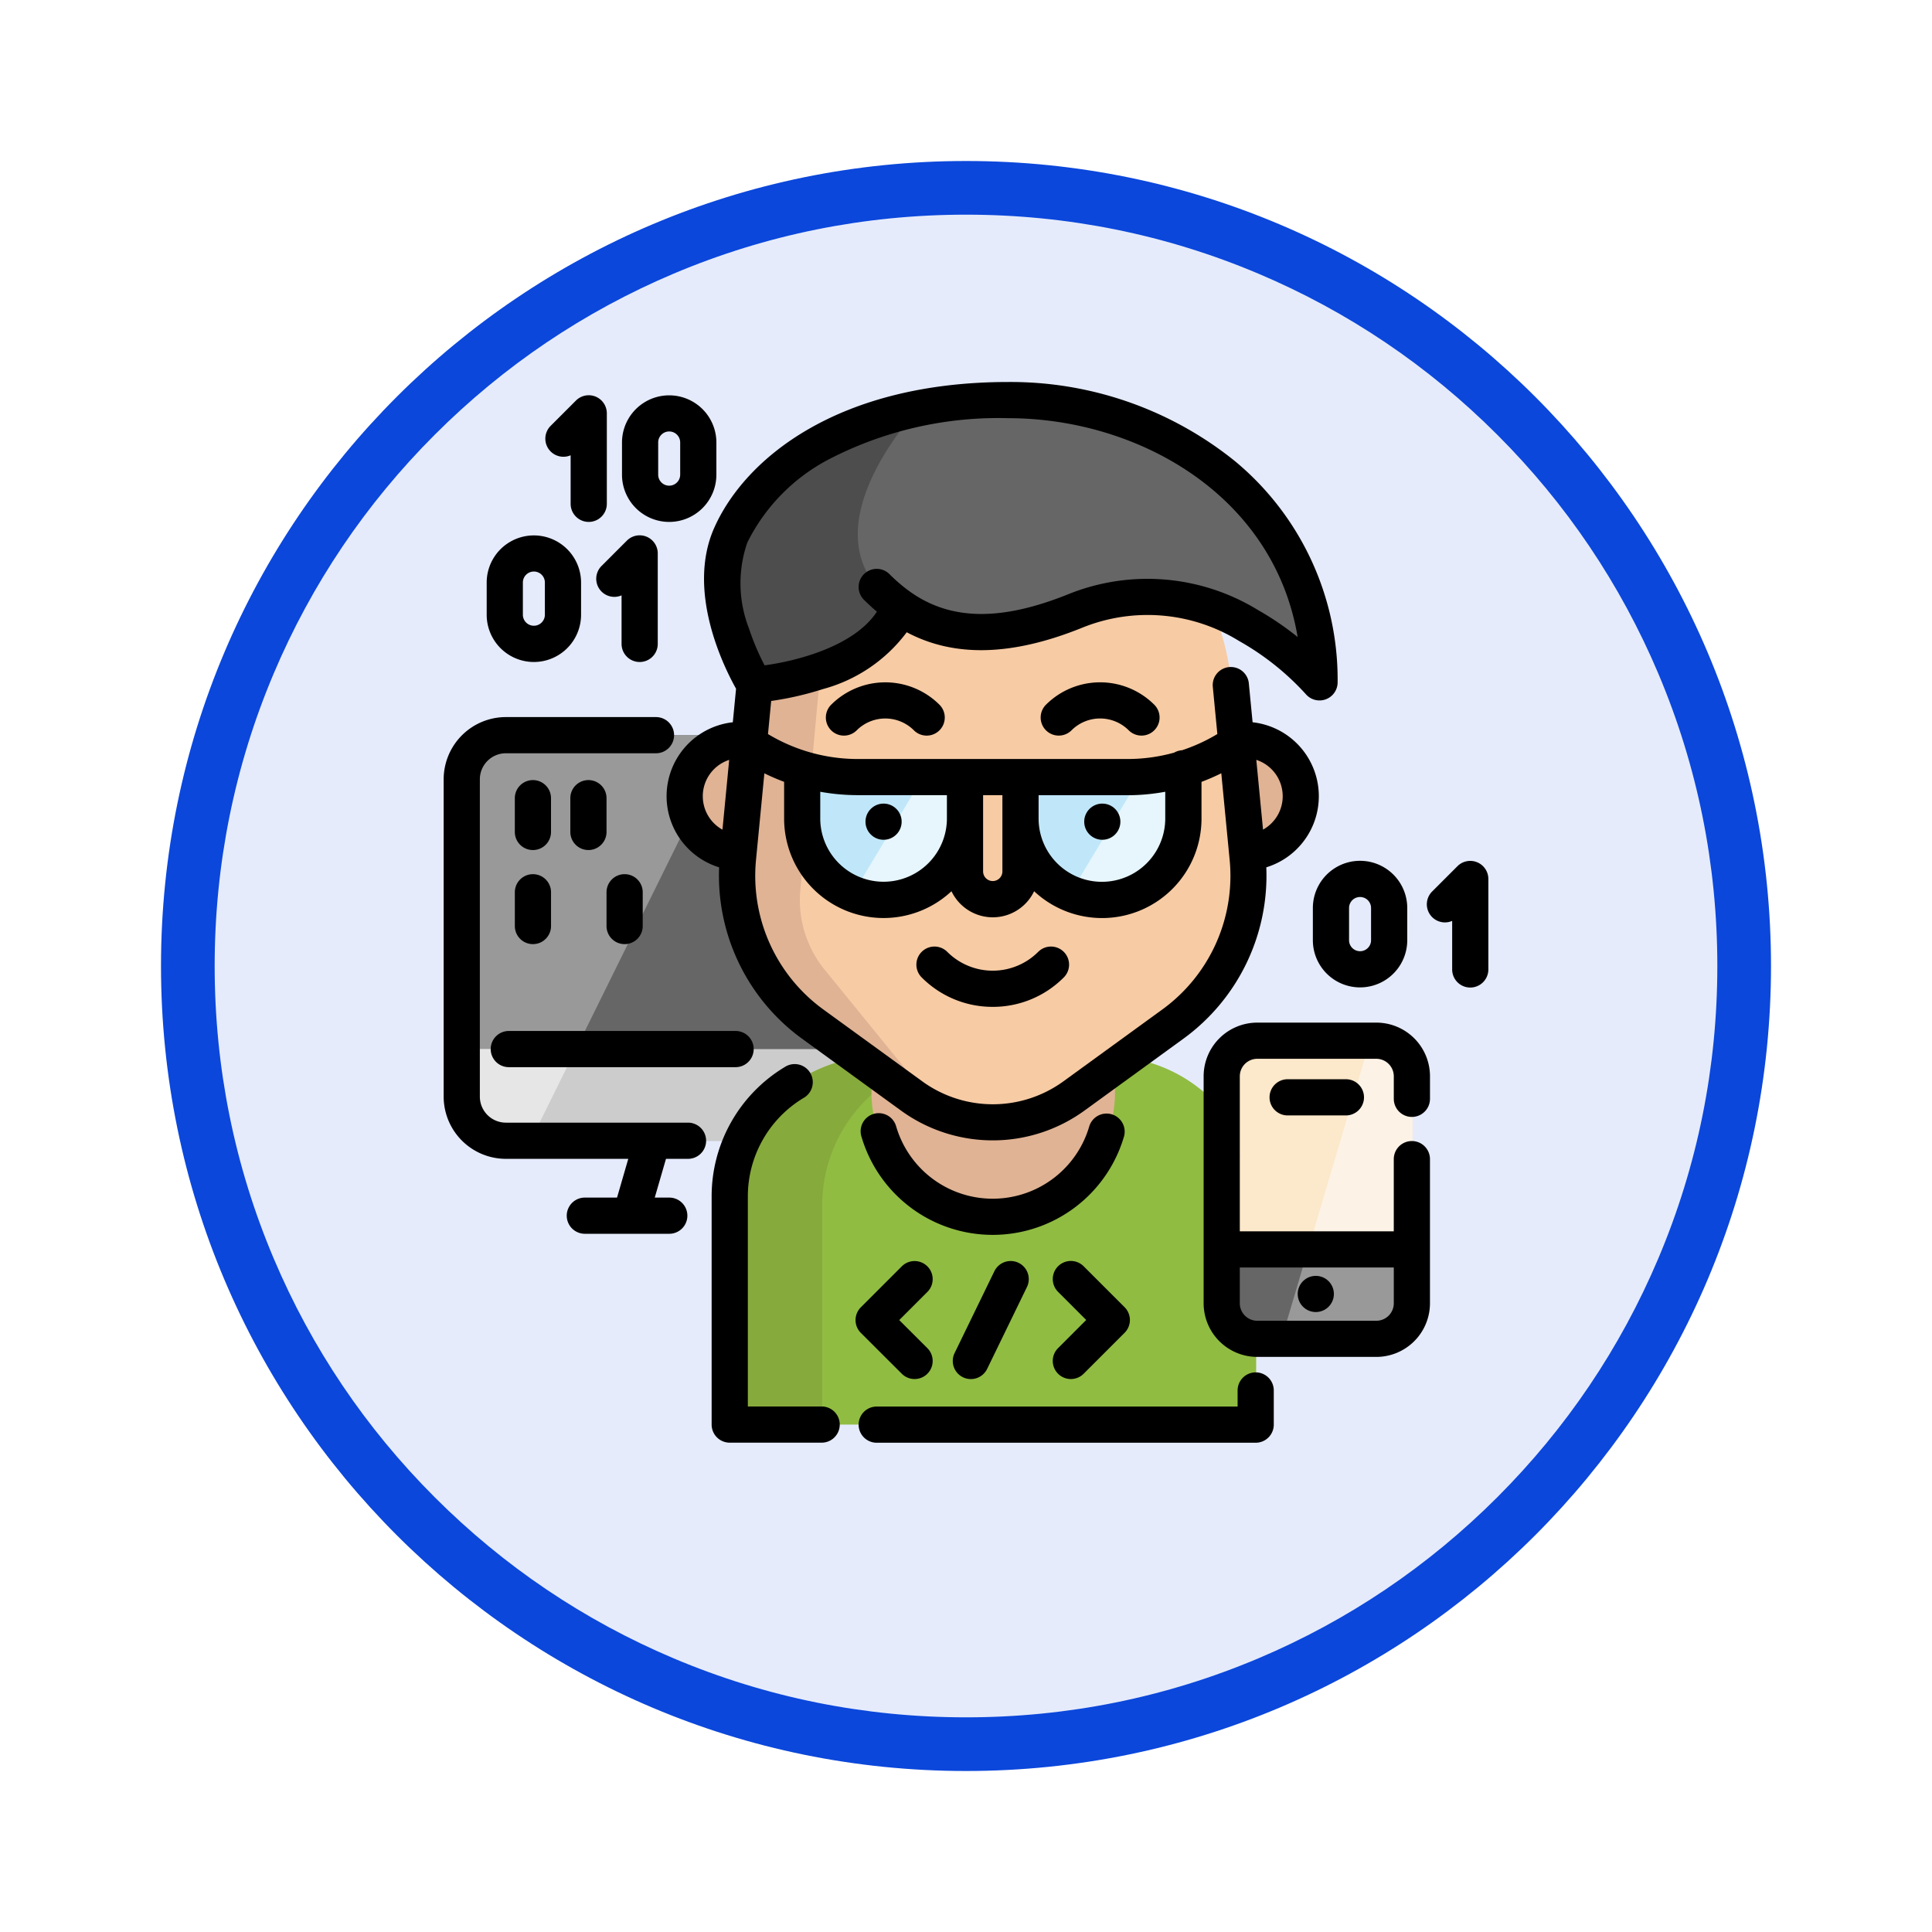 <svg xmlns="http://www.w3.org/2000/svg" xmlns:xlink="http://www.w3.org/1999/xlink" width="108" height="108" viewBox="0 0 108 108">
  <defs>
    <filter id="Trazado_904820" x="0" y="0" width="108" height="108" filterUnits="userSpaceOnUse">
      <feOffset dy="3" input="SourceAlpha"/>
      <feGaussianBlur stdDeviation="3" result="blur"/>
      <feFlood flood-opacity="0.161"/>
      <feComposite operator="in" in2="blur"/>
      <feComposite in="SourceGraphic"/>
    </filter>
  </defs>
  <g id="Grupo_1202990" data-name="Grupo 1202990" transform="translate(9 6)">
    <g id="Grupo_1178464" data-name="Grupo 1178464" transform="translate(0 0)">
      <g id="Grupo_1173585" data-name="Grupo 1173585">
        <g id="Grupo_1173428" data-name="Grupo 1173428">
          <g id="Grupo_1171958" data-name="Grupo 1171958">
            <g id="Grupo_1167341" data-name="Grupo 1167341">
              <g id="Grupo_1166792" data-name="Grupo 1166792">
                <g transform="matrix(1, 0, 0, 1, -9, -6)" filter="url(#Trazado_904820)">
                  <g id="Trazado_904820-2" data-name="Trazado 904820" transform="translate(9 6)" fill="#e5ebfb">
                    <path d="M 45 88.5 C 39.127 88.5 33.43 87.35 28.068 85.082 C 22.889 82.891 18.236 79.755 14.241 75.759 C 10.245 71.764 7.109 67.111 4.918 61.932 C 2.65 56.57 1.5 50.873 1.5 45 C 1.5 39.127 2.65 33.43 4.918 28.068 C 7.109 22.889 10.245 18.236 14.241 14.241 C 18.236 10.245 22.889 7.109 28.068 4.918 C 33.43 2.65 39.127 1.5 45 1.5 C 50.873 1.5 56.57 2.65 61.932 4.918 C 67.111 7.109 71.764 10.245 75.759 14.241 C 79.755 18.236 82.891 22.889 85.082 28.068 C 87.35 33.43 88.5 39.127 88.5 45 C 88.5 50.873 87.35 56.57 85.082 61.932 C 82.891 67.111 79.755 71.764 75.759 75.759 C 71.764 79.755 67.111 82.891 61.932 85.082 C 56.57 87.35 50.873 88.5 45 88.5 Z" stroke="none"/>
                    <path d="M 45 3 C 39.329 3 33.829 4.11 28.653 6.299 C 23.652 8.415 19.16 11.443 15.302 15.302 C 11.443 19.16 8.415 23.652 6.299 28.653 C 4.11 33.829 3 39.329 3 45 C 3 50.671 4.11 56.171 6.299 61.347 C 8.415 66.348 11.443 70.84 15.302 74.698 C 19.16 78.557 23.652 81.585 28.653 83.701 C 33.829 85.89 39.329 87 45 87 C 50.671 87 56.171 85.89 61.347 83.701 C 66.348 81.585 70.84 78.557 74.698 74.698 C 78.557 70.84 81.585 66.348 83.701 61.347 C 85.89 56.171 87 50.671 87 45 C 87 39.329 85.89 33.829 83.701 28.653 C 81.585 23.652 78.557 19.16 74.698 15.302 C 70.84 11.443 66.348 8.415 61.347 6.299 C 56.171 4.11 50.671 3 45 3 M 45 -7.62939453125e-06 C 69.853 -7.62939453125e-06 90 20.147 90 45 C 90 69.853 69.853 90 45 90 C 20.147 90 -7.62939453125e-06 69.853 -7.62939453125e-06 45 C -7.62939453125e-06 20.147 20.147 -7.62939453125e-06 45 -7.62939453125e-06 Z" stroke="none" fill="#0b47db"/>
                  </g>
                </g>
              </g>
            </g>
          </g>
        </g>
      </g>
    </g>
    <g id="programmer_307966" transform="translate(11.933 15.354)">
      <path id="Trazado_1048939" data-name="Trazado 1048939" d="M37.077,193.166H15.311a2.466,2.466,0,0,1-2.465-2.467V172.96a2.465,2.465,0,0,1,2.465-2.465H31.952l3.966,17.546Z" transform="translate(-7.938 -150.751)" fill="#666"/>
      <path id="Trazado_1048940" data-name="Trazado 1048940" d="M27.87,170.494l-11.2,22.671H15.311a2.466,2.466,0,0,1-2.465-2.467V172.959a2.465,2.465,0,0,1,2.465-2.465H27.87Z" transform="translate(-7.938 -150.75)" fill="#999"/>
      <path id="Trazado_1048941" data-name="Trazado 1048941" d="M37.077,327.131H15.311a2.466,2.466,0,0,1-2.465-2.467v-2.658H35.919Z" transform="translate(-7.938 -284.716)" fill="#ccc"/>
      <path id="Trazado_1048942" data-name="Trazado 1048942" d="M19.2,322.006l-2.533,5.125H15.311a2.466,2.466,0,0,1-2.465-2.467v-2.658Z" transform="translate(-7.938 -284.716)" fill="#e6e6e6"/>
      <g id="Grupo_1202849" data-name="Grupo 1202849" transform="translate(17.369 20.007)">
        <path id="Trazado_1048943" data-name="Trazado 1048943" d="M123.452,179.053a3.147,3.147,0,0,1,.143-6.29,3.068,3.068,0,0,1,.461.034Z" transform="translate(-120.449 -172.763)" fill="#e0b394"/>
        <path id="Trazado_1048944" data-name="Trazado 1048944" d="M387.287,179.053a3.147,3.147,0,0,0-.143-6.29,3.248,3.248,0,0,0-.461.034Z" transform="translate(-355.851 -172.763)" fill="#e0b394"/>
      </g>
      <path id="Trazado_1048945" data-name="Trazado 1048945" d="M163.265,325.521H150.546a8.341,8.341,0,0,0-8.341,8.341v12.243h29.4V333.862A8.341,8.341,0,0,0,163.265,325.521Z" transform="translate(-122.317 -287.824)" fill="#90bc42"/>
      <path id="Trazado_1048946" data-name="Trazado 1048946" d="M155.684,325.521h-5.139a8.341,8.341,0,0,0-8.341,8.341v12.243h5.139V333.862A8.341,8.341,0,0,1,155.684,325.521Z" transform="translate(-122.316 -287.824)" fill="#87aa3c"/>
      <path id="Trazado_1048947" data-name="Trazado 1048947" d="M223.987,267.958v8.689a6.806,6.806,0,0,1-13.612,0v-8.689Z" transform="translate(-182.592 -236.927)" fill="#e0b394"/>
      <path id="Trazado_1048948" data-name="Trazado 1048948" d="M155.439,75.273,149.9,71.251a10.208,10.208,0,0,1-4.16-9.24l.96-9.937a13.35,13.35,0,0,1,13.288-12.066h0a13.35,13.35,0,0,1,13.288,12.066l.96,9.937a10.207,10.207,0,0,1-4.16,9.24l-5.536,4.022A7.745,7.745,0,0,1,155.439,75.273Z" transform="translate(-125.403 -35.376)" fill="#f7cba4"/>
      <path id="Trazado_1048949" data-name="Trazado 1048949" d="M149.2,63.994a6.162,6.162,0,0,0,1.434,4.329l5.786,7.11a4.612,4.612,0,0,0,1.016.9,7.694,7.694,0,0,1-1.984-1.04l-5.536-4.022a10.207,10.207,0,0,1-4.159-9.24l.959-9.937A13.347,13.347,0,0,1,159.8,40.037c-4.181.1-8.915,4.042-9.162,8.239Z" transform="translate(-125.411 -35.4)" fill="#e0b394"/>
      <g id="Grupo_1202850" data-name="Grupo 1202850" transform="translate(23.934 21.623)">
        <path id="Trazado_1048950" data-name="Trazado 1048950" d="M186.247,187.189V189.5a4.552,4.552,0,1,1-9.1,0v-2.773a10.737,10.737,0,0,0,3.109.46Z" transform="translate(-177.144 -186.728)" fill="#c0e7f9"/>
        <path id="Trazado_1048951" data-name="Trazado 1048951" d="M291.641,186.717v2.774a4.552,4.552,0,1,1-9.1,0v-2.313h5.988c.232,0,.463-.008.692-.023A10.684,10.684,0,0,0,291.641,186.717Z" transform="translate(-270.333 -186.717)" fill="#c0e7f9"/>
      </g>
      <g id="Grupo_1202851" data-name="Grupo 1202851" transform="translate(26.746 21.623)">
        <path id="Trazado_1048952" data-name="Trazado 1048952" d="M312.709,186.717v2.774a4.553,4.553,0,0,1-6.344,4.185l3.921-6.521A10.684,10.684,0,0,0,312.709,186.717Z" transform="translate(-294.212 -186.717)" fill="#e6f6fc"/>
        <path id="Trazado_1048953" data-name="Trazado 1048953" d="M207.717,190.7v2.313a4.555,4.555,0,0,1-6.292,4.208l3.922-6.521h2.37Z" transform="translate(-201.425 -190.239)" fill="#e6f6fc"/>
      </g>
      <path id="Trazado_1048954" data-name="Trazado 1048954" d="M171.9,24.515s-5.954-7.1-13.621-4c-3.825,1.547-6.474,1.427-8.452.561l-.136-.063c-.043-.019-.085-.039-.127-.059a7.811,7.811,0,0,1-1.125-.669c0,.012-.01.024-.015.036-1.51,3.877-8.1,4.321-8.1,4.321s-2.952-4.711-1.334-8.352c1.283-2.888,4.685-5.944,10.476-7.086a25.931,25.931,0,0,1,5.033-.467C163.405,8.736,171.9,14.67,171.9,24.515Z" transform="translate(-119.049 -7.724)" fill="#666"/>
      <path id="Trazado_1048955" data-name="Trazado 1048955" d="M149.471,12.764s-6.906,7.24-1.045,11.117c-1.51,3.877-8.1,4.321-8.1,4.321s-2.952-4.711-1.334-8.352C140.277,16.962,143.68,13.906,149.471,12.764Z" transform="translate(-119.049 -11.286)" fill="#4d4d4d"/>
      <path id="Trazado_1048956" data-name="Trazado 1048956" d="M390.317,319.918v12.687a1.989,1.989,0,0,1-1.989,1.989h-6.652a1.989,1.989,0,0,1-1.989-1.989V319.918a1.989,1.989,0,0,1,1.989-1.989h6.652A1.989,1.989,0,0,1,390.317,319.918Z" transform="translate(-332.297 -281.111)" fill="#fce8ca"/>
      <path id="Trazado_1048957" data-name="Trazado 1048957" d="M415.669,319.919v12.687a1.989,1.989,0,0,1-1.989,1.989h-5.32L413.3,317.93h.383A1.989,1.989,0,0,1,415.669,319.919Z" transform="translate(-357.648 -281.112)" fill="#fcf3e6"/>
      <path id="Trazado_1048958" data-name="Trazado 1048958" d="M390.317,418.666v3.01a1.989,1.989,0,0,1-1.989,1.989h-6.652a1.989,1.989,0,0,1-1.989-1.989v-3.01Z" transform="translate(-332.297 -370.182)" fill="#666"/>
      <path id="Trazado_1048959" data-name="Trazado 1048959" d="M415.669,418.666v3.01a1.989,1.989,0,0,1-1.989,1.989h-5.32l1.481-5Z" transform="translate(-357.648 -370.182)" fill="#999"/>
      <path id="Trazado_1048960" data-name="Trazado 1048960" d="M236.32,275.88a5.58,5.58,0,0,0,3.972-1.645,1.011,1.011,0,0,0-1.43-1.43,3.594,3.594,0,0,1-5.083,0,1.011,1.011,0,0,0-1.43,1.43A5.579,5.579,0,0,0,236.32,275.88Z" transform="translate(-201.759 -240.95)"/>
      <path id="Trazado_1048961" data-name="Trazado 1048961" d="M292.338,146.2a1.011,1.011,0,0,0,1.43,1.43,2.262,2.262,0,0,1,3.195,0,1.011,1.011,0,0,0,1.43-1.43A4.287,4.287,0,0,0,292.338,146.2Z" transform="translate(-254.801 -128.16)"/>
      <path id="Trazado_1048962" data-name="Trazado 1048962" d="M188.651,146.2a1.011,1.011,0,0,0,1.43,1.43,2.262,2.262,0,0,1,3.195,0,1.011,1.011,0,0,0,1.43-1.43A4.287,4.287,0,0,0,188.651,146.2Z" transform="translate(-163.122 -128.159)"/>
      <path id="Trazado_1048963" data-name="Trazado 1048963" d="M219.88,354.237a1.012,1.012,0,0,0-1.943-.565,5.624,5.624,0,0,1-10.8,0,1.011,1.011,0,0,0-1.942.565,7.647,7.647,0,0,0,14.684,0Z" transform="translate(-177.977 -312.07)"/>
      <path id="Trazado_1048964" data-name="Trazado 1048964" d="M139.383,348.527h-4.128V336.808a6.421,6.421,0,0,1,3.114-5.528,1.012,1.012,0,1,0-1.05-1.729,8.429,8.429,0,0,0-4.088,7.257v12.73a1.011,1.011,0,0,0,1.011,1.011h5.139a1.011,1.011,0,0,0,0-2.023Z" transform="translate(-114.383 -291.257)"/>
      <path id="Trazado_1048965" data-name="Trazado 1048965" d="M226.376,478.057a1.011,1.011,0,0,0-1.011,1.011v.9H205.191a1.011,1.011,0,0,0,0,2.023h21.185a1.012,1.012,0,0,0,1.011-1.011v-1.908A1.011,1.011,0,0,0,226.376,478.057Z" transform="translate(-177.115 -422.695)"/>
      <path id="Trazado_1048966" data-name="Trazado 1048966" d="M17.557,184.428H7.346a1.456,1.456,0,0,1-1.455-1.455V165.234a1.456,1.456,0,0,1,1.455-1.455h8.391a1.011,1.011,0,1,0,0-2.023H7.346a3.482,3.482,0,0,0-3.478,3.478v17.739a3.482,3.482,0,0,0,3.478,3.478h6.842l-.628,2.166h-1.8a1.011,1.011,0,1,0,0,2.023h4.72a1.011,1.011,0,1,0,0-2.023h-.812l.628-2.166h1.263a1.012,1.012,0,0,0,0-2.023Z" transform="translate(0 -143.025)"/>
      <path id="Trazado_1048967" data-name="Trazado 1048967" d="M26.578,314.281a1.011,1.011,0,0,0,1.011,1.011H40.267a1.011,1.011,0,1,0,0-2.023H27.589A1.011,1.011,0,0,0,26.578,314.281Z" transform="translate(-20.08 -276.991)"/>
      <path id="Trazado_1048968" data-name="Trazado 1048968" d="M39.235,196.065a1.011,1.011,0,0,0,1.011-1.011v-1.888a1.011,1.011,0,0,0-2.023,0v1.888A1.011,1.011,0,0,0,39.235,196.065Z" transform="translate(-30.377 -169.901)"/>
      <path id="Trazado_1048969" data-name="Trazado 1048969" d="M38.224,240.472a1.011,1.011,0,0,0,2.023,0v-1.888a1.011,1.011,0,0,0-2.023,0Z" transform="translate(-30.377 -210.06)"/>
      <path id="Trazado_1048970" data-name="Trazado 1048970" d="M82.478,240.472a1.011,1.011,0,0,0,2.023,0v-1.888a1.011,1.011,0,0,0-2.023,0Z" transform="translate(-69.506 -210.06)"/>
      <path id="Trazado_1048971" data-name="Trazado 1048971" d="M66.02,192.153a1.011,1.011,0,0,0-1.011,1.011v1.888a1.011,1.011,0,0,0,2.023,0v-1.888A1.011,1.011,0,0,0,66.02,192.153Z" transform="translate(-54.06 -169.9)"/>
      <path id="Trazado_1048972" data-name="Trazado 1048972" d="M79.95,81.1a1.011,1.011,0,0,0,1.011-1.011V75.031a1.011,1.011,0,0,0-1.727-.715l-1.416,1.416a1.012,1.012,0,0,0,1.12,1.643v2.714A1.012,1.012,0,0,0,79.95,81.1Z" transform="translate(-65.125 -65.448)"/>
      <path id="Trazado_1048973" data-name="Trazado 1048973" d="M481.249,231.243a1.012,1.012,0,0,0-1.1.219l-1.416,1.416a1.012,1.012,0,0,0,1.12,1.643v2.714a1.011,1.011,0,1,0,2.023,0v-5.058A1.011,1.011,0,0,0,481.249,231.243Z" transform="translate(-419.609 -204.396)"/>
      <path id="Trazado_1048974" data-name="Trazado 1048974" d="M27.277,81.1a2.641,2.641,0,0,0,2.638-2.638v-1.8a2.638,2.638,0,0,0-5.276,0v1.8A2.641,2.641,0,0,0,27.277,81.1Zm-.615-4.442a.615.615,0,0,1,1.23,0v1.8a.615.615,0,0,1-1.23,0Z" transform="translate(-18.366 -65.448)"/>
      <path id="Trazado_1048975" data-name="Trazado 1048975" d="M54.343,9.758v2.714a1.011,1.011,0,0,0,2.023,0V7.415A1.011,1.011,0,0,0,54.639,6.7L53.223,8.116a1.012,1.012,0,0,0,1.12,1.642Z" transform="translate(-43.377 -5.662)"/>
      <path id="Trazado_1048976" data-name="Trazado 1048976" d="M92.586,13.483a2.641,2.641,0,0,0,2.638-2.638v-1.8a2.638,2.638,0,0,0-5.276,0v1.8A2.641,2.641,0,0,0,92.586,13.483Zm-.615-4.442a.615.615,0,0,1,1.23,0v1.8a.615.615,0,0,1-1.23,0Z" transform="translate(-76.111 -5.661)"/>
      <path id="Trazado_1048977" data-name="Trazado 1048977" d="M423.437,233.8v1.8a2.638,2.638,0,0,0,5.276,0v-1.8a2.638,2.638,0,0,0-5.276,0Zm2.023,0a.615.615,0,0,1,1.23,0v1.8a.615.615,0,0,1-1.23,0Z" transform="translate(-370.98 -204.396)"/>
      <path id="Trazado_1048978" data-name="Trazado 1048978" d="M115.359,17.146l-.181,1.875a4.159,4.159,0,0,0-.766,8.109,11.267,11.267,0,0,0,4.613,9.564l5.536,4.021a8.73,8.73,0,0,0,10.293,0l5.536-4.022A11.267,11.267,0,0,0,145,27.13a4.159,4.159,0,0,0-.766-8.109l-.213-2.2a1.012,1.012,0,0,0-2.014.194l.257,2.664a9.752,9.752,0,0,1-1.975.906,1.006,1.006,0,0,0-.436.132,9.715,9.715,0,0,1-2.611.358H122.161a9.717,9.717,0,0,1-2.8-.412l-.027-.008a9.756,9.756,0,0,1-2.19-.974l.179-1.851a17.448,17.448,0,0,0,2.885-.662,8.65,8.65,0,0,0,4.692-3.179c2.667,1.418,5.9,1.331,9.826-.26a9.726,9.726,0,0,1,8.753.749A14.928,14.928,0,0,1,147.2,17.44a1.012,1.012,0,0,0,1.787-.65A15.857,15.857,0,0,0,143.26,4.434,19.981,19.981,0,0,0,130.573,0c-9.445,0-14.682,4.212-16.434,8.153C112.557,11.713,114.7,15.969,115.359,17.146Zm-1.86,6.008a2.138,2.138,0,0,1,1.476-2.03l-.376,3.9A2.131,2.131,0,0,1,113.5,23.154Zm32.418,0a2.13,2.13,0,0,1-1.1,1.868l-.376-3.9A2.138,2.138,0,0,1,145.917,23.154Zm-6.566-.248V24.4a3.54,3.54,0,1,1-7.08,0V23.1h4.977A11.747,11.747,0,0,0,139.35,22.906Zm-10.182.19h1.079v4.262a.539.539,0,1,1-1.079,0V23.1Zm-2.023,0v1.3a3.54,3.54,0,0,1-7.08,0V22.906a11.741,11.741,0,0,0,2.1.189Zm-9.1-.747V24.4a5.559,5.559,0,0,0,9.355,4.066,2.559,2.559,0,0,0,4.62,0,5.559,5.559,0,0,0,9.357-4.064v-2.05a11.785,11.785,0,0,0,1.106-.48l.47,4.867a9.232,9.232,0,0,1-3.748,8.324l-5.536,4.022a6.712,6.712,0,0,1-7.914,0l-5.536-4.022a9.232,9.232,0,0,1-3.748-8.324l.47-4.864A11.805,11.805,0,0,0,118.042,22.349ZM115.988,8.975a10.541,10.541,0,0,1,4.593-4.67,20.584,20.584,0,0,1,9.992-2.282c7.212,0,14.836,4.267,16.179,12.232a16.911,16.911,0,0,0-2.217-1.508,11.82,11.82,0,0,0-10.564-.9c-3.786,1.532-6.606,1.494-8.876-.118a9.139,9.139,0,0,1-1.179-1.008,1.012,1.012,0,0,0-1.431,1.43c.25.25.5.478.747.688-1.272,1.943-4.492,2.76-6.278,3a13.721,13.721,0,0,1-.869-2.051A6.965,6.965,0,0,1,115.988,8.975Z" transform="translate(-95.146)"/>
      <path id="Trazado_1048979" data-name="Trazado 1048979" d="M380.366,309.2h-6.652a3,3,0,0,0-3,3v12.687a3,3,0,0,0,3,3h6.652a3,3,0,0,0,3-3v-8.055a1.011,1.011,0,1,0-2.023,0v4.034h-8.607V312.2a.979.979,0,0,1,.978-.978h6.652a.979.979,0,0,1,.978.978v1.26a1.011,1.011,0,1,0,2.023,0V312.2A3,3,0,0,0,380.366,309.2Zm.978,13.689v2a.979.979,0,0,1-.978.978h-6.652a.979.979,0,0,1-.978-.978v-2Z" transform="translate(-324.363 -273.389)"/>
      <path id="Trazado_1048980" data-name="Trazado 1048980" d="M403.543,336.561a1.011,1.011,0,0,0,0,2.023H406.8a1.011,1.011,0,0,0,0-2.023Z" transform="translate(-352.496 -297.585)"/>
      <path id="Trazado_1048981" data-name="Trazado 1048981" d="M205.273,430.6a1.011,1.011,0,0,0,1.43-1.43L205.13,427.6l1.573-1.573a1.011,1.011,0,1,0-1.43-1.43l-2.289,2.289a1.011,1.011,0,0,0,0,1.43Z" transform="translate(-175.795 -375.161)"/>
      <path id="Trazado_1048982" data-name="Trazado 1048982" d="M298.188,430.6a1.011,1.011,0,0,0,1.43,0l2.289-2.289a1.011,1.011,0,0,0,0-1.43l-2.289-2.289a1.011,1.011,0,0,0-1.43,1.43l1.573,1.573-1.573,1.573A1.012,1.012,0,0,0,298.188,430.6Z" transform="translate(-259.974 -375.161)"/>
      <path id="Trazado_1048983" data-name="Trazado 1048983" d="M251.951,424.866l-2.225,4.577a1.011,1.011,0,1,0,1.819.885l2.225-4.577a1.011,1.011,0,1,0-1.819-.884Z" transform="translate(-217.296 -375.16)"/>
      <circle id="Elipse_12922" data-name="Elipse 12922" cx="1.011" cy="1.011" r="1.011" transform="translate(39.675 23.568)"/>
      <circle id="Elipse_12923" data-name="Elipse 12923" cx="1.011" cy="1.011" r="1.011" transform="translate(27.448 23.568)"/>
      <circle id="Elipse_12924" data-name="Elipse 12924" cx="1.011" cy="1.011" r="1.011" transform="translate(51.61 49.968)"/>
    </g>
  </g>
</svg>
